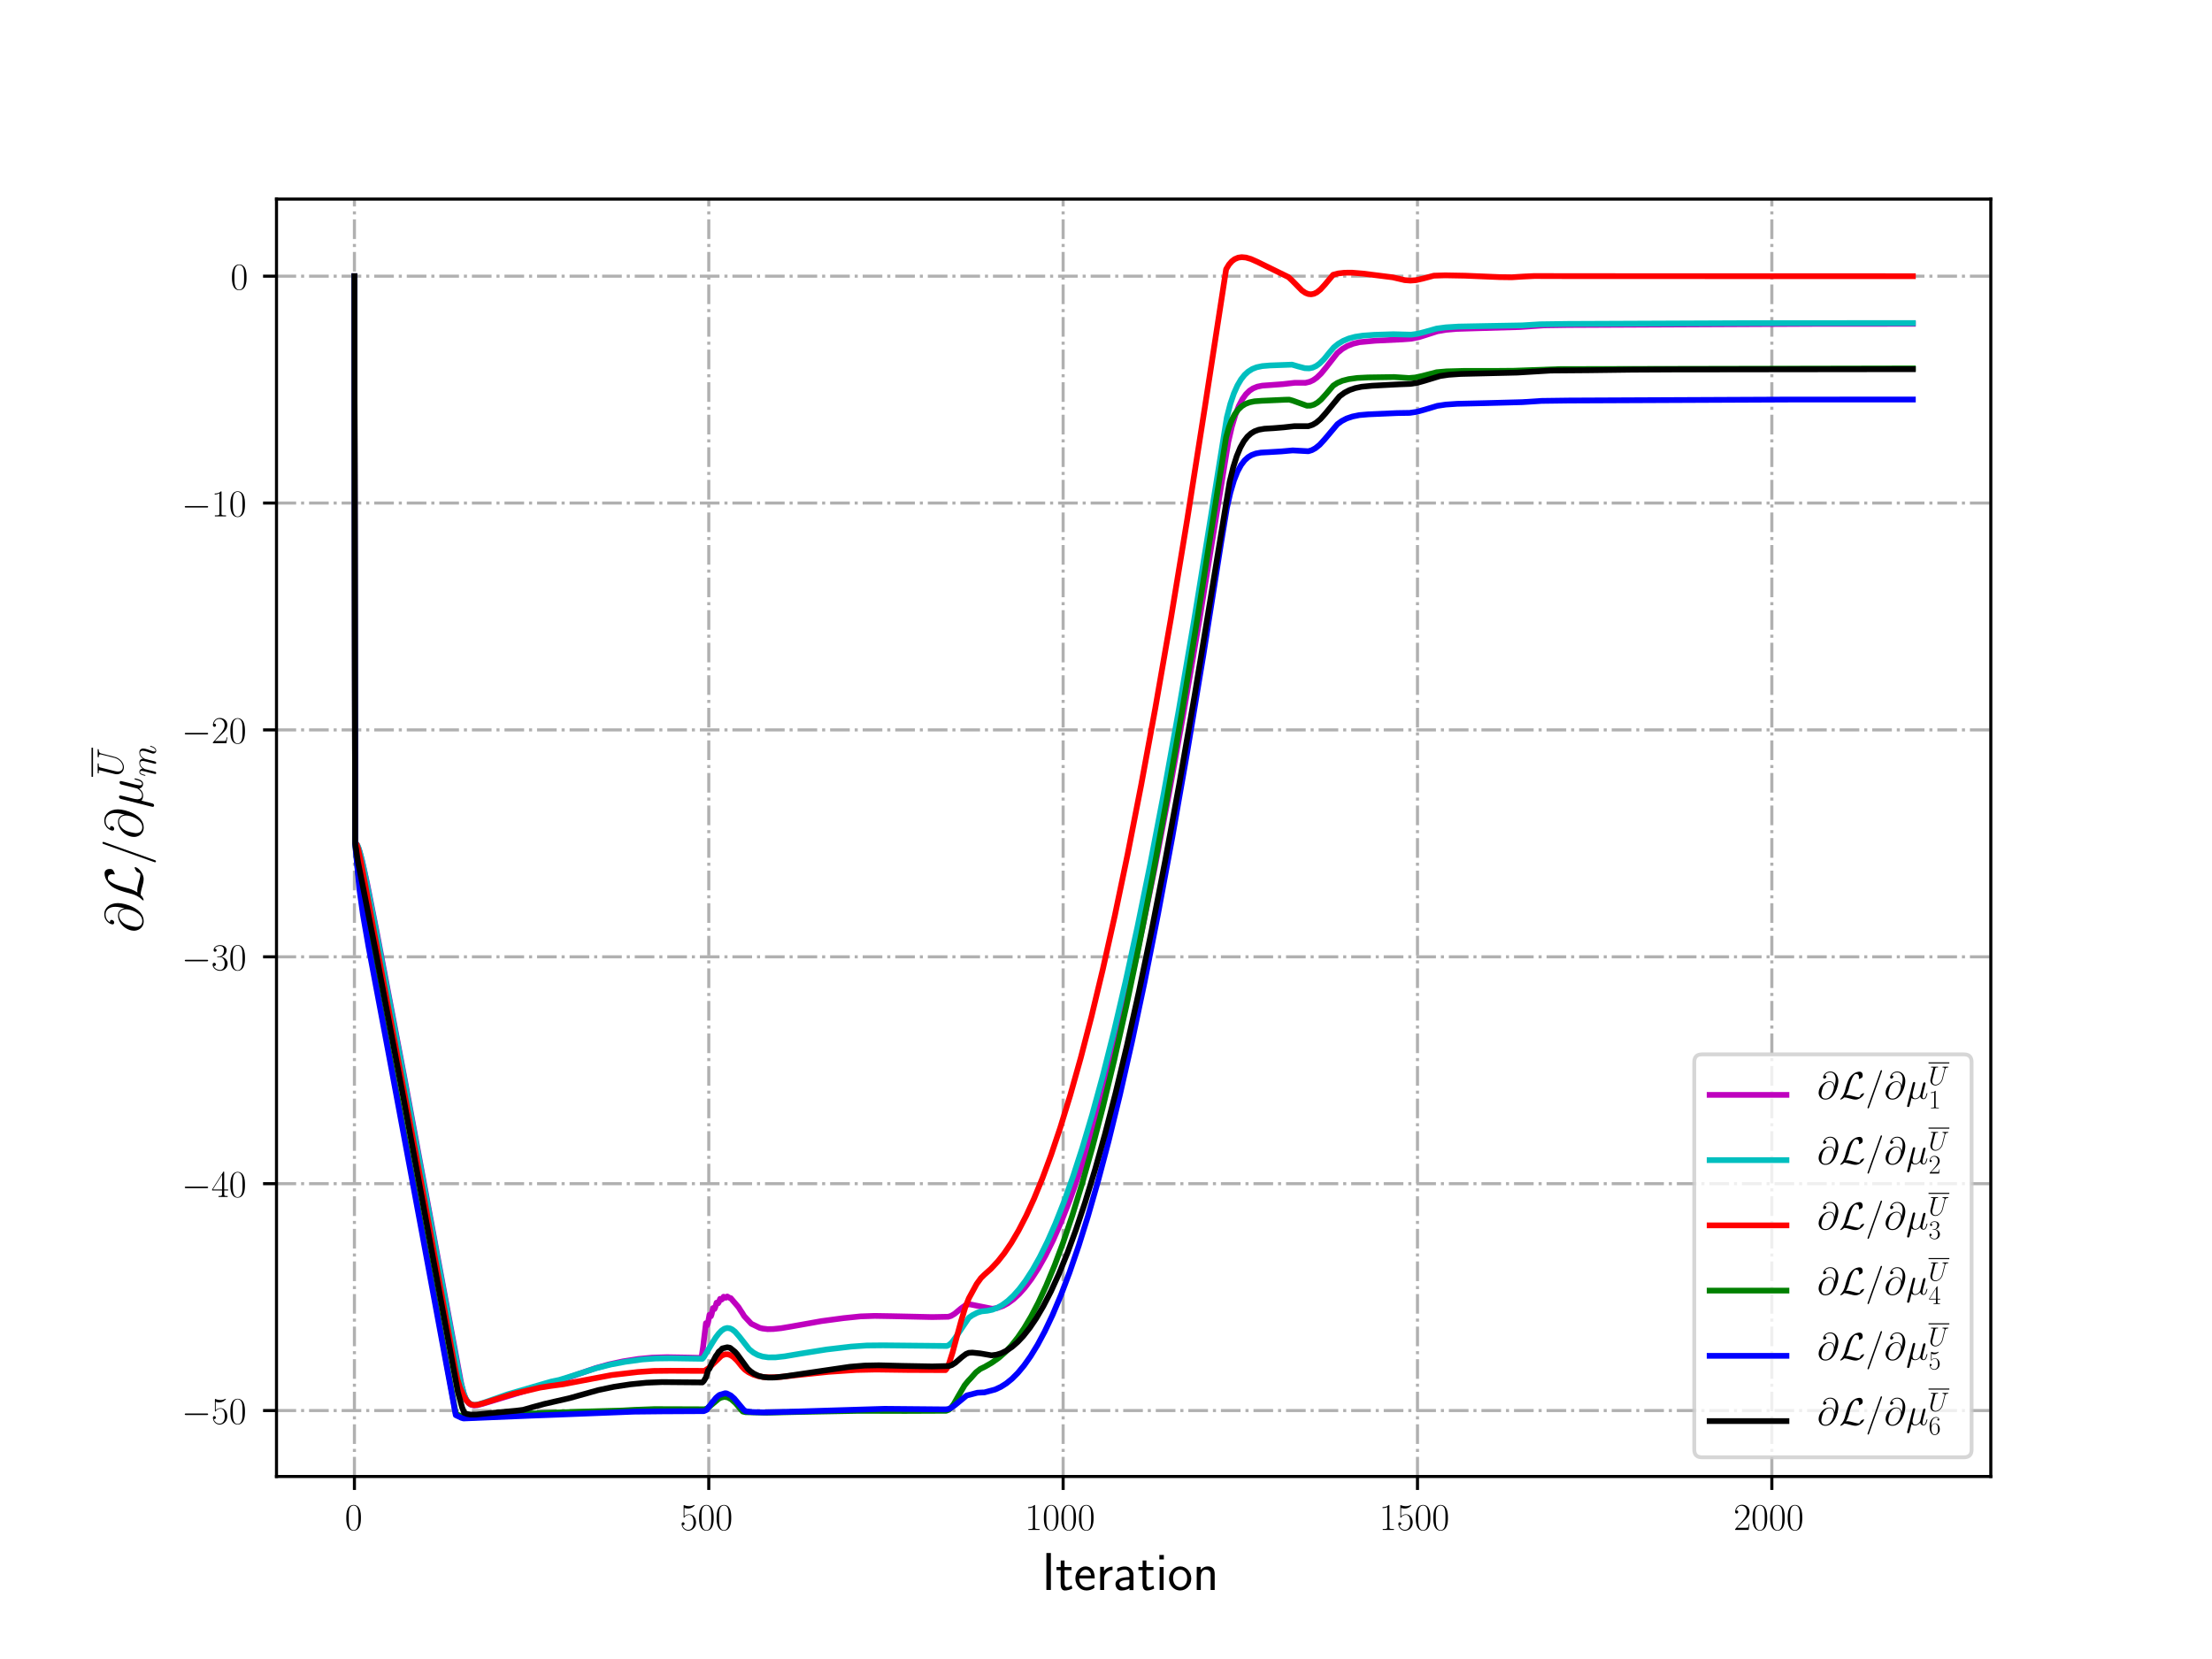 <?xml version="1.0" encoding="utf-8" standalone="no"?>
<!DOCTYPE svg PUBLIC "-//W3C//DTD SVG 1.1//EN"
  "http://www.w3.org/Graphics/SVG/1.1/DTD/svg11.dtd">
<!-- Created with matplotlib (http://matplotlib.org/) -->
<svg height="432pt" version="1.1" viewBox="0 0 576 432" width="576pt" xmlns="http://www.w3.org/2000/svg" xmlns:xlink="http://www.w3.org/1999/xlink">
 <defs>
  <style type="text/css">
*{stroke-linecap:butt;stroke-linejoin:round;}
  </style>
 </defs>
 <g id="figure_1">
  <g id="patch_1">
   <path d="M 0 432 
L 576 432 
L 576 0 
L 0 0 
z
" style="fill:#ffffff;"/>
  </g>
  <g id="axes_1">
   <g id="patch_2">
    <path d="M 72 384.48 
L 518.4 384.48 
L 518.4 51.84 
L 72 51.84 
z
" style="fill:#ffffff;"/>
   </g>
   <g id="matplotlib.axis_1">
    <g id="xtick_1">
     <g id="line2d_1">
      <path clip-path="url(#p9d0123872c)" d="M 92.291 384.48 
L 92.291 51.84 
" style="fill:none;stroke:#b0b0b0;stroke-dasharray:5.12,1.28,0.8,1.28;stroke-dashoffset:0;stroke-width:0.8;"/>
     </g>
     <g id="line2d_2">
      <defs>
       <path d="M 0 0 
L 0 3.5 
" id="m87edd14f18" style="stroke:#000000;stroke-width:0.8;"/>
      </defs>
      <g>
       <use style="stroke:#000000;stroke-width:0.8;" x="92.291" xlink:href="#m87edd14f18" y="384.48"/>
      </g>
     </g>
     <g id="text_1">
      <!-- $0$ -->
      <defs>
       <path d="M 42 31.641 
C 42 37.75 41.906 48.125 37.703 56.109 
C 34 63.109 28.094 65.594 22.906 65.594 
C 18.094 65.594 12 63.406 8.203 56.203 
C 4.203 48.719 3.797 39.438 3.797 31.641 
C 3.797 25.953 3.906 17.281 7 9.672 
C 11.297 -0.609 19 -2 22.906 -2 
C 27.5 -2 34.5 -0.109 38.594 9.375 
C 41.594 16.281 42 24.359 42 31.641 
z
M 22.906 -0.406 
C 16.5 -0.406 12.703 5.078 11.297 12.688 
C 10.203 18.562 10.203 27.156 10.203 32.75 
C 10.203 40.438 10.203 46.828 11.5 52.922 
C 13.406 61.391 19 64 22.906 64 
C 27 64 32.297 61.297 34.203 53.125 
C 35.5 47.438 35.594 40.734 35.594 32.75 
C 35.594 26.25 35.594 18.266 34.406 12.375 
C 32.297 1.484 26.406 -0.406 22.906 -0.406 
z
" id="CMR17-48"/>
      </defs>
      <g transform="translate(89.8 398.398)scale(0.1 -0.1)">
       <use transform="scale(0.996)" xlink:href="#CMR17-48"/>
      </g>
     </g>
    </g>
    <g id="xtick_2">
     <g id="line2d_3">
      <path clip-path="url(#p9d0123872c)" d="M 184.564 384.48 
L 184.564 51.84 
" style="fill:none;stroke:#b0b0b0;stroke-dasharray:5.12,1.28,0.8,1.28;stroke-dashoffset:0;stroke-width:0.8;"/>
     </g>
     <g id="line2d_4">
      <g>
       <use style="stroke:#000000;stroke-width:0.8;" x="184.564" xlink:href="#m87edd14f18" y="384.48"/>
      </g>
     </g>
     <g id="text_2">
      <!-- $500$ -->
      <defs>
       <path d="M 11.406 57.688 
C 12.406 57.281 16.5 56 20.703 56 
C 30 56 35.094 61.109 38 64.062 
C 38 64.953 38 65.5 37.406 65.5 
C 37.297 65.5 37.094 65.5 36.297 65.047 
C 32.797 63.406 28.703 62.078 23.703 62.078 
C 20.703 62.078 16.203 62.484 11.297 64.672 
C 10.203 65.172 10 65.172 9.906 65.172 
C 9.406 65.172 9.297 65.062 9.297 63.078 
L 9.297 34.422 
C 9.297 32.641 9.297 32.141 10.297 32.141 
C 10.797 32.141 11 32.344 11.5 33.031 
C 14.703 37.516 19.094 39.406 24.094 39.406 
C 27.594 39.406 35.094 37.219 35.094 20.141 
C 35.094 16.953 35.094 11.172 32.094 6.578 
C 29.594 2.484 25.703 0.391 21.406 0.391 
C 14.797 0.391 8.094 5 6.297 12.719 
C 6.703 12.609 7.5 12.422 7.906 12.422 
C 9.203 12.422 11.703 13.125 11.703 16.219 
C 11.703 18.906 9.797 20 7.906 20 
C 5.594 20 4.094 18.594 4.094 15.797 
C 4.094 7.094 11 -2 21.594 -2 
C 31.906 -2 41.703 6.875 41.703 19.75 
C 41.703 31.719 33.906 41 24.203 41 
C 19.094 41 14.797 39.109 11.406 35.531 
z
" id="CMR17-53"/>
      </defs>
      <g transform="translate(177.092 398.398)scale(0.1 -0.1)">
       <use transform="scale(0.996)" xlink:href="#CMR17-53"/>
       <use transform="translate(45.69 0)scale(0.996)" xlink:href="#CMR17-48"/>
       <use transform="translate(91.381 0)scale(0.996)" xlink:href="#CMR17-48"/>
      </g>
     </g>
    </g>
    <g id="xtick_3">
     <g id="line2d_5">
      <path clip-path="url(#p9d0123872c)" d="M 276.838 384.48 
L 276.838 51.84 
" style="fill:none;stroke:#b0b0b0;stroke-dasharray:5.12,1.28,0.8,1.28;stroke-dashoffset:0;stroke-width:0.8;"/>
     </g>
     <g id="line2d_6">
      <g>
       <use style="stroke:#000000;stroke-width:0.8;" x="276.838" xlink:href="#m87edd14f18" y="384.48"/>
      </g>
     </g>
     <g id="text_3">
      <!-- $1000$ -->
      <defs>
       <path d="M 26.594 63.406 
C 26.594 65.5 26.5 65.5 25.094 65.5 
C 21.203 61.188 15.297 59.797 9.703 59.797 
C 9.406 59.797 8.906 59.797 8.797 59.5 
C 8.703 59.297 8.703 59.094 8.703 57 
C 11.797 57 17 57.594 21 59.984 
L 21 7.203 
C 21 3.688 20.797 2.5 12.203 2.5 
L 9.203 2.5 
L 9.203 0 
C 14 0 19 0 23.797 0 
C 28.594 0 33.594 0 38.406 0 
L 38.406 2.5 
L 35.406 2.5 
C 26.797 2.5 26.594 3.594 26.594 7.156 
z
" id="CMR17-49"/>
      </defs>
      <g transform="translate(266.875 398.398)scale(0.1 -0.1)">
       <use transform="scale(0.996)" xlink:href="#CMR17-49"/>
       <use transform="translate(45.69 0)scale(0.996)" xlink:href="#CMR17-48"/>
       <use transform="translate(91.381 0)scale(0.996)" xlink:href="#CMR17-48"/>
       <use transform="translate(137.071 0)scale(0.996)" xlink:href="#CMR17-48"/>
      </g>
     </g>
    </g>
    <g id="xtick_4">
     <g id="line2d_7">
      <path clip-path="url(#p9d0123872c)" d="M 369.111 384.48 
L 369.111 51.84 
" style="fill:none;stroke:#b0b0b0;stroke-dasharray:5.12,1.28,0.8,1.28;stroke-dashoffset:0;stroke-width:0.8;"/>
     </g>
     <g id="line2d_8">
      <g>
       <use style="stroke:#000000;stroke-width:0.8;" x="369.111" xlink:href="#m87edd14f18" y="384.48"/>
      </g>
     </g>
     <g id="text_4">
      <!-- $1500$ -->
      <g transform="translate(359.148 398.398)scale(0.1 -0.1)">
       <use transform="scale(0.996)" xlink:href="#CMR17-49"/>
       <use transform="translate(45.69 0)scale(0.996)" xlink:href="#CMR17-53"/>
       <use transform="translate(91.381 0)scale(0.996)" xlink:href="#CMR17-48"/>
       <use transform="translate(137.071 0)scale(0.996)" xlink:href="#CMR17-48"/>
      </g>
     </g>
    </g>
    <g id="xtick_5">
     <g id="line2d_9">
      <path clip-path="url(#p9d0123872c)" d="M 461.384 384.48 
L 461.384 51.84 
" style="fill:none;stroke:#b0b0b0;stroke-dasharray:5.12,1.28,0.8,1.28;stroke-dashoffset:0;stroke-width:0.8;"/>
     </g>
     <g id="line2d_10">
      <g>
       <use style="stroke:#000000;stroke-width:0.8;" x="461.384" xlink:href="#m87edd14f18" y="384.48"/>
      </g>
     </g>
     <g id="text_5">
      <!-- $2000$ -->
      <defs>
       <path d="M 41.703 15.453 
L 39.906 15.453 
C 38.906 8.375 38.094 7.172 37.703 6.562 
C 37.203 5.766 30 5.766 28.594 5.766 
L 9.406 5.766 
C 13 9.672 20 16.75 28.5 24.953 
C 34.594 30.734 41.703 37.531 41.703 47.422 
C 41.703 59.219 32.297 66 21.797 66 
C 10.797 66 4.094 56.312 4.094 47.344 
C 4.094 43.438 7 42.938 8.203 42.938 
C 9.203 42.938 12.203 43.547 12.203 47.031 
C 12.203 50.109 9.594 51 8.203 51 
C 7.594 51 7 50.906 6.594 50.703 
C 8.5 59.219 14.297 63.406 20.406 63.406 
C 29.094 63.406 34.797 56.516 34.797 47.422 
C 34.797 38.734 29.703 31.25 24 24.75 
L 4.094 2.281 
L 4.094 0 
L 39.297 0 
z
" id="CMR17-50"/>
      </defs>
      <g transform="translate(451.422 398.398)scale(0.1 -0.1)">
       <use transform="scale(0.996)" xlink:href="#CMR17-50"/>
       <use transform="translate(45.69 0)scale(0.996)" xlink:href="#CMR17-48"/>
       <use transform="translate(91.381 0)scale(0.996)" xlink:href="#CMR17-48"/>
       <use transform="translate(137.071 0)scale(0.996)" xlink:href="#CMR17-48"/>
      </g>
     </g>
    </g>
    <g id="text_6">
     <!-- Iteration -->
     <defs>
      <path d="M 17.094 69 
L 8.703 69 
L 8.703 0 
L 17.094 0 
z
" id="CMSS17-73"/>
      <path d="M 16.703 37 
L 29.703 37 
L 29.703 42.766 
L 16.703 42.766 
L 16.703 55 
L 9.594 55 
L 9.594 42.766 
L 1.703 42.766 
L 1.703 37 
L 9.406 37 
L 9.406 11.703 
C 9.406 6 10.703 -1 17.297 -1 
C 22.297 -1 26.906 0.391 31.297 2.688 
L 29.703 8.562 
C 27.297 6.469 24.406 5.266 21.297 5.266 
C 16.906 5.266 16.703 10.875 16.703 13.375 
z
" id="CMSS17-116"/>
      <path d="M 39.094 21.516 
C 39.094 24.844 38.906 31.297 35.703 36.641 
C 32.203 42.391 26.5 44 22.203 44 
C 11.797 44 3 34.188 3 21.484 
C 3 9.094 12.094 -1 23.594 -1 
C 28.094 -1 33.594 0.297 38.594 3.875 
C 38.594 4.281 38.406 6.469 38.297 6.562 
C 38.297 6.766 38 9.844 38 10.25 
C 33.203 6.359 27.703 5.078 23.703 5.078 
C 17.297 5.078 10.406 10.422 10.094 21.516 
z
M 10.906 27 
C 12.203 32.562 16.594 37.828 22.203 37.828 
C 23.703 37.828 30.703 37.828 32.5 27 
z
" id="CMSS17-101"/>
      <path d="M 14.906 21.297 
C 14.906 30.703 21.797 37 30.594 37 
L 30.594 43.578 
C 24.203 43.578 18.203 40.391 14.594 35.203 
L 14.594 43.094 
L 7.5 43.094 
L 7.5 0 
L 14.906 0 
z
" id="CMSS17-114"/>
      <path d="M 37.594 27.984 
C 37.594 37.375 30.906 43.875 21.906 43.875 
C 17.5 43.875 12.703 43.078 7.203 39.891 
L 7.797 33.359 
C 10.297 35.125 14.594 38 21.797 38 
C 26.906 38 30 34.062 30 27.844 
L 30 24 
C 14 24 4 19.344 4 11.344 
C 4 7.203 6.5 -1 14.797 -1 
C 16.297 -1 24.406 -1 30.203 3.391 
L 30.203 -0.297 
L 37.594 -0.297 
z
M 30 12.75 
C 30 10.953 30 8.562 27 6.781 
C 24.406 5.078 21.094 5.078 19.703 5.078 
C 14.703 5.078 11.297 7.984 11.297 11.625 
C 11.297 18.922 26.906 18.922 30 18.922 
z
" id="CMSS17-97"/>
      <path d="M 15.297 65.359 
L 6.906 65.359 
L 6.906 57 
L 15.297 57 
z
M 14.797 42.797 
L 7.406 42.797 
L 7.406 0 
L 14.797 0 
z
" id="CMSS17-105"/>
      <path d="M 44.203 21.188 
C 44.203 34 34.703 44 23.5 44 
C 12 44 2.703 33.703 2.703 21.188 
C 2.703 8.5 12.297 -1 23.406 -1 
C 34.797 -1 44.203 8.797 44.203 21.188 
z
M 23.5 5.266 
C 16.406 5.266 10.297 11.078 10.297 22 
C 10.297 33.609 17.406 37.922 23.406 37.922 
C 29.906 37.922 36.594 33.219 36.594 22 
C 36.594 10.672 30.094 5.266 23.5 5.266 
z
" id="CMSS17-111"/>
      <path d="M 40.906 29.328 
C 40.906 35.672 39.406 44 28.094 44 
C 21.703 44 17.5 40.719 14.703 37.328 
L 14.703 43.094 
L 7.406 43.094 
L 7.406 0 
L 15 0 
L 15 24.359 
C 15 30.688 17.406 37.938 24.203 37.938 
C 33 37.938 33.297 32 33.297 28.578 
L 33.297 0 
L 40.906 0 
z
" id="CMSS17-110"/>
     </defs>
     <g transform="translate(271.264 414.022)scale(0.14 -0.14)">
      <use transform="scale(0.996)" xlink:href="#CMSS17-73"/>
      <use transform="translate(25.784 0)scale(0.996)" xlink:href="#CMSS17-116"/>
      <use transform="translate(59.615 0)scale(0.996)" xlink:href="#CMSS17-101"/>
      <use transform="translate(101.254 0)scale(0.996)" xlink:href="#CMSS17-114"/>
      <use transform="translate(133.164 0)scale(0.996)" xlink:href="#CMSS17-97"/>
      <use transform="translate(178.086 0)scale(0.996)" xlink:href="#CMSS17-116"/>
      <use transform="translate(211.918 0)scale(0.996)" xlink:href="#CMSS17-105"/>
      <use transform="translate(234.098 0)scale(0.996)" xlink:href="#CMSS17-111"/>
      <use transform="translate(280.942 0)scale(0.996)" xlink:href="#CMSS17-110"/>
     </g>
    </g>
   </g>
   <g id="matplotlib.axis_2">
    <g id="ytick_1">
     <g id="line2d_11">
      <path clip-path="url(#p9d0123872c)" d="M 72 367.298 
L 518.4 367.298 
" style="fill:none;stroke:#b0b0b0;stroke-dasharray:5.12,1.28,0.8,1.28;stroke-dashoffset:0;stroke-width:0.8;"/>
     </g>
     <g id="line2d_12">
      <defs>
       <path d="M 0 0 
L -3.5 0 
" id="m245736721d" style="stroke:#000000;stroke-width:0.8;"/>
      </defs>
      <g>
       <use style="stroke:#000000;stroke-width:0.8;" x="72" xlink:href="#m245736721d" y="367.298"/>
      </g>
     </g>
     <g id="text_7">
      <!-- $-50$ -->
      <defs>
       <path d="M 65.906 23 
C 67.594 23 69.406 23 69.406 25 
C 69.406 27 67.594 27 65.906 27 
L 11.797 27 
C 10.094 27 8.297 27 8.297 25 
C 8.297 23 10.094 23 11.797 23 
z
" id="CMSY10-0"/>
      </defs>
      <g transform="translate(47.289 370.758)scale(0.1 -0.1)">
       <use transform="scale(0.996)" xlink:href="#CMSY10-0"/>
       <use transform="translate(77.487 0)scale(0.996)" xlink:href="#CMR17-53"/>
       <use transform="translate(123.178 0)scale(0.996)" xlink:href="#CMR17-48"/>
      </g>
     </g>
    </g>
    <g id="ytick_2">
     <g id="line2d_13">
      <path clip-path="url(#p9d0123872c)" d="M 72 308.223 
L 518.4 308.223 
" style="fill:none;stroke:#b0b0b0;stroke-dasharray:5.12,1.28,0.8,1.28;stroke-dashoffset:0;stroke-width:0.8;"/>
     </g>
     <g id="line2d_14">
      <g>
       <use style="stroke:#000000;stroke-width:0.8;" x="72" xlink:href="#m245736721d" y="308.223"/>
      </g>
     </g>
     <g id="text_8">
      <!-- $-40$ -->
      <defs>
       <path d="M 33.594 64.406 
C 33.594 66.5 33.5 66.5 31.703 66.5 
L 2 19.594 
L 2 17 
L 27.797 17 
L 27.797 7.141 
C 27.797 3.5 27.594 2.5 20.594 2.5 
L 18.703 2.5 
L 18.703 0 
C 21.906 0 27.297 0 30.703 0 
C 34.094 0 39.5 0 42.703 0 
L 42.703 2.5 
L 40.797 2.5 
C 33.797 2.5 33.594 3.5 33.594 7.141 
L 33.594 17 
L 43.797 17 
L 43.797 19.594 
L 33.594 19.594 
z
M 28.094 57.859 
L 28.094 19.594 
L 4 19.594 
z
" id="CMR17-52"/>
      </defs>
      <g transform="translate(47.289 311.682)scale(0.1 -0.1)">
       <use transform="scale(0.996)" xlink:href="#CMSY10-0"/>
       <use transform="translate(77.487 0)scale(0.996)" xlink:href="#CMR17-52"/>
       <use transform="translate(123.178 0)scale(0.996)" xlink:href="#CMR17-48"/>
      </g>
     </g>
    </g>
    <g id="ytick_3">
     <g id="line2d_15">
      <path clip-path="url(#p9d0123872c)" d="M 72 249.148 
L 518.4 249.148 
" style="fill:none;stroke:#b0b0b0;stroke-dasharray:5.12,1.28,0.8,1.28;stroke-dashoffset:0;stroke-width:0.8;"/>
     </g>
     <g id="line2d_16">
      <g>
       <use style="stroke:#000000;stroke-width:0.8;" x="72" xlink:href="#m245736721d" y="249.148"/>
      </g>
     </g>
     <g id="text_9">
      <!-- $-30$ -->
      <defs>
       <path d="M 22.094 33.703 
C 31 33.703 34.906 25.969 34.906 17.031 
C 34.906 5 28.5 0.391 22.703 0.391 
C 17.406 0.391 8.797 3.031 6.094 10.828 
C 6.594 10.625 7.094 10.625 7.594 10.625 
C 10 10.625 11.797 12.219 11.797 14.812 
C 11.797 17.703 9.594 19 7.594 19 
C 5.906 19 3.297 18.203 3.297 14.469 
C 3.297 5.234 12.297 -2 22.906 -2 
C 34 -2 42.5 6.719 42.5 16.953 
C 42.5 26.672 34.5 33.703 25 34.797 
C 32.594 36.375 39.906 43.062 39.906 52.016 
C 39.906 59.688 32 65.297 23 65.297 
C 13.906 65.297 5.906 59.828 5.906 52.016 
C 5.906 48.594 8.5 48 9.797 48 
C 11.906 48 13.703 49.297 13.703 51.891 
C 13.703 54.469 11.906 55.766 9.797 55.766 
C 9.406 55.766 8.906 55.766 8.5 55.578 
C 11.406 61.859 19.297 63 22.797 63 
C 26.297 63 32.906 61.328 32.906 51.875 
C 32.906 49.109 32.5 44.188 29.094 39.844 
C 26.094 36 22.703 36 19.406 35.688 
C 18.906 35.688 16.594 35.453 16.203 35.453 
C 15.5 35.359 15.094 35.266 15.094 34.5 
C 15.094 33.797 15.203 33.703 17.203 33.703 
z
" id="CMR17-51"/>
      </defs>
      <g transform="translate(47.289 252.607)scale(0.1 -0.1)">
       <use transform="scale(0.996)" xlink:href="#CMSY10-0"/>
       <use transform="translate(77.487 0)scale(0.996)" xlink:href="#CMR17-51"/>
       <use transform="translate(123.178 0)scale(0.996)" xlink:href="#CMR17-48"/>
      </g>
     </g>
    </g>
    <g id="ytick_4">
     <g id="line2d_17">
      <path clip-path="url(#p9d0123872c)" d="M 72 190.072 
L 518.4 190.072 
" style="fill:none;stroke:#b0b0b0;stroke-dasharray:5.12,1.28,0.8,1.28;stroke-dashoffset:0;stroke-width:0.8;"/>
     </g>
     <g id="line2d_18">
      <g>
       <use style="stroke:#000000;stroke-width:0.8;" x="72" xlink:href="#m245736721d" y="190.072"/>
      </g>
     </g>
     <g id="text_10">
      <!-- $-20$ -->
      <g transform="translate(47.289 193.532)scale(0.1 -0.1)">
       <use transform="scale(0.996)" xlink:href="#CMSY10-0"/>
       <use transform="translate(77.487 0)scale(0.996)" xlink:href="#CMR17-50"/>
       <use transform="translate(123.178 0)scale(0.996)" xlink:href="#CMR17-48"/>
      </g>
     </g>
    </g>
    <g id="ytick_5">
     <g id="line2d_19">
      <path clip-path="url(#p9d0123872c)" d="M 72 130.997 
L 518.4 130.997 
" style="fill:none;stroke:#b0b0b0;stroke-dasharray:5.12,1.28,0.8,1.28;stroke-dashoffset:0;stroke-width:0.8;"/>
     </g>
     <g id="line2d_20">
      <g>
       <use style="stroke:#000000;stroke-width:0.8;" x="72" xlink:href="#m245736721d" y="130.997"/>
      </g>
     </g>
     <g id="text_11">
      <!-- $-10$ -->
      <g transform="translate(47.289 134.456)scale(0.1 -0.1)">
       <use transform="scale(0.996)" xlink:href="#CMSY10-0"/>
       <use transform="translate(77.487 0)scale(0.996)" xlink:href="#CMR17-49"/>
       <use transform="translate(123.178 0)scale(0.996)" xlink:href="#CMR17-48"/>
      </g>
     </g>
    </g>
    <g id="ytick_6">
     <g id="line2d_21">
      <path clip-path="url(#p9d0123872c)" d="M 72 71.922 
L 518.4 71.922 
" style="fill:none;stroke:#b0b0b0;stroke-dasharray:5.12,1.28,0.8,1.28;stroke-dashoffset:0;stroke-width:0.8;"/>
     </g>
     <g id="line2d_22">
      <g>
       <use style="stroke:#000000;stroke-width:0.8;" x="72" xlink:href="#m245736721d" y="71.922"/>
      </g>
     </g>
     <g id="text_12">
      <!-- $0$ -->
      <g transform="translate(60.019 75.381)scale(0.1 -0.1)">
       <use transform="scale(0.996)" xlink:href="#CMR17-48"/>
      </g>
     </g>
    </g>
    <g id="text_13">
     <!-- $\partial \mathcal{L}/ \partial \mu^{\overline{U}}_{m}$ -->
     <defs>
      <path d="M 45.406 33.516 
C 44.797 39.125 41.297 45.859 32.297 45.859 
C 18.203 45.859 3.797 31.516 3.797 15.562 
C 3.797 9.438 8 -2.094 21.594 -2.094 
C 45.203 -2.094 55.297 32.297 55.297 46 
C 55.297 60.406 47.203 71.5 34.406 71.5 
C 19.906 71.5 15.594 58.797 15.594 56.094 
C 15.594 55.203 16.203 53 19 53 
C 22.5 53 24 56.203 24 57.906 
C 24 61 20.906 61 19.594 61 
C 23.703 68.406 31.297 69.094 34 69.094 
C 42.797 69.094 48.406 62.109 48.406 50.969 
C 48.406 44.578 46.5 37.188 45.5 33.516 
z
M 21.906 0.594 
C 12.5 0.594 10.906 8.031 10.906 12.25 
C 10.906 16.656 13.703 27 15.203 30.703 
C 16.5 33.719 22.203 43.859 32.594 43.859 
C 41.703 43.859 43.797 35.922 43.797 30.516 
C 43.797 23.078 37.297 0.594 21.906 0.594 
z
" id="CMMI12-64"/>
      <path d="M 18 9.531 
C 23.406 17.984 25.094 24.406 26.406 29.734 
C 29.906 43.594 33.703 55.656 39.906 62.578 
C 41.094 63.906 41.906 64.797 45.094 64.797 
C 52 64.797 52.203 57.875 52.203 56.453 
C 52.203 54.656 51.703 53.234 51.703 52.734 
C 51.703 52.031 52.297 52.031 52.406 52.031 
C 54 52.031 56.703 53.141 59.203 54.953 
C 61 56.359 61.906 57.359 61.906 61.469 
C 61.906 66.891 59.094 71 53.5 71 
C 50.297 71 41.5 70.203 31.703 60.25 
C 23.703 52.016 19 33.938 17.094 26.406 
C 15.297 19.5 14.5 16.375 11.5 10.344 
C 10.797 9.156 8.203 4.734 6.797 3.422 
C 4.094 0.922 3.094 -0.891 3.094 -1.391 
C 3.094 -1.594 3.297 -2 4 -2 
C 4.406 -2 6.5 -1.594 9.094 0.078 
C 10.797 1.062 11 1.25 13.297 3.609 
C 18.297 3.609 21.797 2.703 28.094 0.906 
C 33.203 -0.5 38.297 -2 43.406 -2 
C 51.5 -2 59.703 4.125 62.906 8.531 
C 64.906 11.234 65.5 13.75 65.5 14.047 
C 65.5 14.75 64.906 14.75 64.797 14.75 
C 63.203 14.75 60.797 13.656 59.094 12.438 
C 56.406 10.734 56.203 10.141 55.594 8.422 
C 55.094 6.812 54.5 6.016 54.094 5.406 
C 53.297 4.203 53.203 4.203 51.703 4.203 
C 46.906 4.203 41.906 5.719 35.297 7.516 
C 32.5 8.312 27 9.938 22 9.938 
C 20.703 9.938 19.297 9.828 18 9.531 
z
" id="CMSY10-76"/>
      <path d="M 42.906 71.281 
C 42.906 71.391 43.5 72.906 43.5 73.094 
C 43.5 74.297 42.5 75 41.703 75 
C 41.203 75 40.297 75 39.5 72.797 
L 6 -21.297 
C 6 -21.406 5.406 -22.891 5.406 -23.094 
C 5.406 -24.297 6.406 -25 7.203 -25 
C 7.797 -25 8.703 -24.891 9.406 -22.797 
z
" id="CMMI12-61"/>
      <path d="M 14.406 2.188 
C 16.906 -0.094 20.594 -1 24 -1 
C 30.406 -1 34.797 3.25 37.094 6.328 
C 38.094 1.078 42.297 -1 45.797 -1 
C 48.797 -1 51.203 0.781 53 4.328 
C 54.594 7.703 56 13.734 56 14.109 
C 56 14.609 55.594 15 55 15 
C 54.094 15 54 14.5 53.594 13.031 
C 52.094 7.203 50.203 1 46.094 1 
C 43.203 1 43 3.578 43 5.594 
C 43 7.875 43.906 11.484 44.594 14.469 
L 47.406 25.234 
C 47.797 27.141 48.906 31.609 49.406 33.422 
C 50 35.812 51.094 40.109 51.094 40.5 
C 51.094 42 49.906 43 48.406 43 
C 47.5 43 45.406 42.594 44.594 39.609 
L 37.594 11.875 
C 37.094 9.875 37.094 9.672 35.797 8.078 
C 34.594 6.391 30.703 1 24.406 1 
C 18.797 1 17 5.094 17 9.766 
C 17 12.672 17.906 16.156 18.297 17.859 
L 22.797 35.828 
C 23.297 37.719 24.094 40.906 24.094 41.516 
C 24.094 43.109 22.797 44 21.5 44 
C 20.594 44 18.406 43.703 17.594 40.5 
L 3.094 -17.297 
C 3 -17.797 2.797 -18.391 2.797 -19 
C 2.797 -20.5 4 -21.5 5.5 -21.5 
C 8.406 -21.5 9 -19.188 9.703 -16.406 
z
" id="CMMI12-22"/>
      <path d="M 50.594 23.031 
C 47.094 9.078 35.5 0.891 26.094 0.891 
C 18.906 0.891 14 5.672 14 13.922 
C 14 14.312 14 17.297 15.094 21.672 
L 24.906 60.734 
C 25.797 64.109 26 65.109 33.094 65.109 
C 34.906 65.109 35.906 65.109 35.906 66.906 
C 35.906 68 35 68 34.406 68 
C 32.594 68 30.5 68 28.594 68 
L 16.797 68 
C 14.906 68 12.797 68 10.906 68 
C 10.203 68 9 68 9 66.109 
C 9 65.109 9.703 65.109 11.594 65.109 
C 17.594 65.109 17.594 64.312 17.594 63.219 
C 17.594 62.625 16.906 59.75 16.406 58.047 
L 7.703 23.25 
C 7.406 22.156 6.797 19.469 6.797 16.797 
C 6.797 5.844 14.703 -2 25.594 -2 
C 35.703 -2 46.906 6 52 18.703 
C 52.703 20.391 53.594 23.906 54.203 26.594 
C 55.203 30.203 57.297 39 58 41.594 
L 61.797 56.609 
C 63.094 61.812 63.906 65.109 72.703 65.109 
C 73.5 65.203 73.906 66 73.906 66.906 
C 73.906 68 73 68 72.594 68 
C 71.203 68 69.406 68 68 68 
L 63.297 68 
C 57.094 68 53.906 68 53.797 68 
C 53.203 68 52 68 52 66.109 
C 52 65.109 52.797 65.109 53.5 65.109 
C 59.5 65.109 59.906 62.812 59.906 61.016 
C 59.906 60.125 59.906 59.812 59.5 58.422 
z
" id="CMMI12-85"/>
      <path d="M 20.594 29.234 
C 20.797 29.844 23.297 34.828 27 38.016 
C 29.594 40.406 33 42.016 36.906 42.016 
C 40.906 42.016 42.297 39.016 42.297 35.031 
C 42.297 34.422 42.297 32.438 41.094 27.734 
L 38.594 17.469 
C 37.797 14.469 35.906 7.078 35.703 5.984 
C 35.297 4.484 34.703 1.891 34.703 1.5 
C 34.703 0.094 35.797 -1 37.297 -1 
C 40.297 -1 40.797 1.297 41.703 4.891 
L 47.703 28.734 
C 47.906 29.531 53.094 42.016 64.094 42.016 
C 68.094 42.016 69.5 39.016 69.5 35.031 
C 69.5 29.438 65.594 18.562 63.406 12.578 
C 62.5 10.172 62 8.875 62 7.078 
C 62 2.594 65.094 -1 69.906 -1 
C 79.203 -1 82.703 13.672 82.703 14.266 
C 82.703 14.766 82.297 15.172 81.703 15.172 
C 80.797 15.172 80.703 14.875 80.203 13.172 
C 77.906 5.188 74.203 1 70.203 1 
C 69.203 1 67.594 1 67.594 4.203 
C 67.594 6.812 68.797 10 69.203 11.094 
C 71 15.906 75.5 27.703 75.5 33.516 
C 75.5 39.5 72 44 64.406 44 
C 57.703 44 52.297 40.219 48.297 34.328 
C 48 39.719 44.703 44 37.203 44 
C 28.297 44 23.594 37.734 21.797 35.234 
C 21.5 40.906 17.406 44 13 44 
C 10.094 44 7.797 42.609 5.906 38.812 
C 4.094 35.219 2.703 29.141 2.703 28.734 
C 2.703 28.344 3.094 27.844 3.797 27.844 
C 4.594 27.844 4.703 27.938 5.297 30.234 
C 6.797 36.125 8.703 42.016 12.703 42.016 
C 15 42.016 15.797 40.406 15.797 37.422 
C 15.797 35.219 14.797 31.328 14.094 28.234 
L 11.297 17.469 
C 10.906 15.562 9.797 11.078 9.297 9.281 
C 8.594 6.688 7.5 2 7.5 1.5 
C 7.5 0.094 8.594 -1 10.094 -1 
C 11.297 -1 12.703 -0.406 13.5 1.094 
C 13.703 1.594 14.594 5.094 15.094 7.078 
L 17.297 16.062 
z
" id="CMMI12-109"/>
     </defs>
     <g transform="translate(40.577 242.881)rotate(-90)scale(0.14 -0.14)">
      <use transform="translate(0 24.629)scale(0.996)" xlink:href="#CMMI12-64"/>
      <use transform="translate(56.916 24.629)scale(0.996)" xlink:href="#CMSY10-76"/>
      <use transform="translate(125.63 24.629)scale(0.996)" xlink:href="#CMMI12-61"/>
      <use transform="translate(174.405 24.629)scale(0.996)" xlink:href="#CMMI12-64"/>
      <use transform="translate(231.321 24.629)scale(0.996)" xlink:href="#CMMI12-22"/>
      <use transform="translate(290.012 60.783)scale(0.697)" xlink:href="#CMMI12-85"/>
      <use transform="translate(290.012 0)scale(0.697)" xlink:href="#CMMI12-109"/>
      <path d="M 290.012 116.806 
L 344.171 116.806 
L 344.171 119.595 
L 290.012 119.595 
L 290.012 116.806 
z
"/>
     </g>
    </g>
   </g>
   <g id="line2d_23">
    <path clip-path="url(#p9d0123872c)" d="M 92.291 71.922 
L 92.475 219.61 
L 92.66 219.61 
L 93.029 220.094 
L 93.583 221.546 
L 94.321 224.26 
L 95.613 230.113 
L 98.196 243.188 
L 105.394 281.074 
L 114.252 328.851 
L 120.157 360.539 
L 120.896 363.323 
L 121.449 364.622 
L 122.003 365.367 
L 122.557 365.765 
L 123.295 365.968 
L 124.217 365.925 
L 125.509 365.603 
L 135.29 362.641 
L 136.951 362.157 
L 142.857 360.154 
L 146.363 359.307 
L 150.239 357.928 
L 155.037 356.272 
L 158.543 355.291 
L 162.234 354.495 
L 166.294 353.857 
L 169.801 353.527 
L 173.676 353.414 
L 179.212 353.507 
L 182.534 353.589 
L 182.719 353.215 
L 183.088 350.739 
L 183.826 344.55 
L 184.195 345.062 
L 184.38 344.359 
L 184.749 342.357 
L 185.118 342.747 
L 185.302 342.234 
L 185.672 340.613 
L 186.041 340.869 
L 186.225 340.496 
L 186.594 339.214 
L 186.963 339.408 
L 187.148 339.161 
L 187.517 338.21 
L 187.702 338.254 
L 187.886 338.416 
L 188.071 338.291 
L 188.44 337.661 
L 188.993 337.93 
L 189.362 337.605 
L 190.101 338.029 
L 190.285 338.034 
L 192.315 340.395 
L 192.869 341.279 
L 193.238 341.827 
L 193.792 342.726 
L 195.637 344.703 
L 197.852 345.778 
L 198.59 345.946 
L 199.882 346.106 
L 201.358 346.076 
L 203.388 345.863 
L 205.787 345.462 
L 213.907 344.013 
L 219.628 343.243 
L 224.057 342.784 
L 227.748 342.656 
L 232.177 342.732 
L 242.696 342.963 
L 246.941 342.882 
L 247.679 342.646 
L 248.602 342.09 
L 250.263 340.702 
L 251.37 339.92 
L 252.108 339.66 
L 252.662 339.665 
L 258.383 340.805 
L 259.675 340.6 
L 261.151 340.082 
L 262.443 339.375 
L 263.919 338.298 
L 265.396 336.931 
L 266.872 335.282 
L 268.533 333.091 
L 270.378 330.245 
L 272.224 326.968 
L 274.254 322.873 
L 276.284 318.269 
L 278.499 312.674 
L 280.898 305.949 
L 283.297 298.546 
L 285.88 289.831 
L 288.649 279.659 
L 291.417 268.648 
L 294.37 256.008 
L 297.507 241.603 
L 300.829 225.305 
L 304.335 206.995 
L 308.211 185.518 
L 312.271 161.727 
L 316.7 134.405 
L 319.837 115.104 
L 320.76 111.131 
L 321.682 108.043 
L 322.605 105.684 
L 323.528 103.923 
L 324.451 102.643 
L 325.373 101.742 
L 326.296 101.133 
L 327.403 100.686 
L 328.695 100.421 
L 330.725 100.276 
L 334.047 100.027 
L 337.184 99.676 
L 339.953 99.682 
L 341.06 99.415 
L 341.983 98.98 
L 342.905 98.328 
L 344.013 97.261 
L 345.304 95.685 
L 348.257 91.909 
L 349.549 90.856 
L 350.841 90.103 
L 352.317 89.518 
L 353.978 89.106 
L 358.038 88.724 
L 365.235 88.374 
L 367.45 88.211 
L 369.295 87.853 
L 371.326 87.221 
L 374.278 86.267 
L 376.493 85.884 
L 379.261 85.647 
L 384.244 85.487 
L 395.87 85.155 
L 401.96 84.731 
L 408.419 84.635 
L 473.749 84.328 
L 498.109 84.319 
L 498.109 84.319 
" style="fill:none;stroke:#bf00bf;stroke-linecap:square;stroke-width:1.5;"/>
   </g>
   <g id="line2d_24">
    <path clip-path="url(#p9d0123872c)" d="M 92.291 71.922 
L 92.475 219.61 
L 92.66 219.61 
L 93.029 219.996 
L 93.398 220.871 
L 93.952 222.815 
L 95.059 227.786 
L 97.643 240.863 
L 104.84 278.702 
L 113.698 326.412 
L 119.788 359.269 
L 120.711 362.698 
L 121.265 364.128 
L 121.818 365.009 
L 122.372 365.512 
L 122.926 365.761 
L 123.664 365.838 
L 124.587 365.698 
L 126.248 365.165 
L 132.153 363.086 
L 143.595 359.75 
L 145.625 359.332 
L 148.393 358.472 
L 155.406 356.223 
L 159.097 355.307 
L 162.788 354.612 
L 167.217 354 
L 170.723 353.747 
L 174.783 353.695 
L 182.903 353.821 
L 183.272 353.404 
L 184.195 351.845 
L 185.487 349.685 
L 186.41 348.226 
L 187.148 347.262 
L 187.886 346.497 
L 188.624 345.994 
L 189.362 345.798 
L 190.101 345.911 
L 190.654 346.177 
L 191.392 346.751 
L 192.5 348.023 
L 195.083 351.32 
L 196.191 352.219 
L 197.298 352.825 
L 198.59 353.244 
L 200.066 353.456 
L 201.912 353.45 
L 204.311 353.189 
L 208.555 352.47 
L 215.199 351.408 
L 221.658 350.646 
L 225.718 350.364 
L 229.963 350.323 
L 246.572 350.489 
L 247.126 350.226 
L 247.864 349.558 
L 248.787 348.327 
L 252.293 343.121 
L 253.216 342.475 
L 254.507 341.807 
L 255.615 341.469 
L 257.091 341.321 
L 258.383 341.052 
L 259.675 340.558 
L 260.967 339.838 
L 262.443 338.743 
L 263.919 337.362 
L 265.396 335.701 
L 267.057 333.498 
L 268.902 330.642 
L 270.748 327.359 
L 272.778 323.261 
L 274.808 318.657 
L 277.022 313.065 
L 279.421 306.348 
L 281.82 298.956 
L 284.404 290.257 
L 287.172 280.105 
L 290.125 268.355 
L 293.078 255.686 
L 296.215 241.253 
L 299.537 224.932 
L 303.043 206.6 
L 306.919 185.105 
L 310.979 161.3 
L 315.408 133.967 
L 319.468 108.691 
L 320.391 105.119 
L 321.313 102.422 
L 322.236 100.36 
L 323.159 98.794 
L 324.082 97.625 
L 325.004 96.774 
L 326.112 96.076 
L 327.219 95.64 
L 328.695 95.329 
L 330.725 95.161 
L 336.446 94.952 
L 338.107 95.438 
L 339.768 95.872 
L 340.875 95.922 
L 341.798 95.737 
L 342.721 95.315 
L 343.644 94.65 
L 344.751 93.559 
L 346.227 91.739 
L 347.334 90.446 
L 348.442 89.544 
L 349.734 88.771 
L 351.21 88.152 
L 352.871 87.7 
L 354.901 87.392 
L 357.854 87.186 
L 362.836 87.026 
L 367.45 87.146 
L 369.111 86.92 
L 370.956 86.444 
L 374.094 85.562 
L 376.493 85.24 
L 379.815 85.036 
L 387.012 84.893 
L 396.424 84.725 
L 401.038 84.443 
L 408.235 84.345 
L 457.693 84.139 
L 498.109 84.126 
L 498.109 84.126 
" style="fill:none;stroke:#00bfbf;stroke-linecap:square;stroke-width:1.5;"/>
   </g>
   <g id="line2d_25">
    <path clip-path="url(#p9d0123872c)" d="M 92.291 71.922 
L 92.475 219.61 
L 92.66 219.61 
L 92.845 219.873 
L 93.214 220.945 
L 93.952 224.282 
L 97.458 243.027 
L 109.823 308.729 
L 118.497 356.225 
L 119.05 358.943 
L 119.788 361.359 
L 120.711 363.446 
L 121.449 364.665 
L 122.187 365.431 
L 122.741 365.731 
L 123.479 365.871 
L 124.402 365.791 
L 125.878 365.392 
L 133.629 362.968 
L 140.642 361.328 
L 143.226 360.918 
L 146.732 360.44 
L 159.281 358.056 
L 166.11 357.267 
L 170.17 356.988 
L 174.599 356.94 
L 183.457 356.978 
L 184.564 356.24 
L 187.886 353.02 
L 188.809 352.661 
L 189.547 352.658 
L 190.285 352.917 
L 191.023 353.412 
L 191.946 354.309 
L 193.238 355.91 
L 193.976 356.665 
L 194.899 357.324 
L 196.191 357.956 
L 197.483 358.355 
L 198.959 358.594 
L 200.804 358.67 
L 203.388 358.535 
L 208.186 358.011 
L 215.753 357.224 
L 222.95 356.733 
L 228.117 356.624 
L 236.422 356.735 
L 246.203 356.774 
L 246.572 356.309 
L 247.126 355.069 
L 248.048 352.179 
L 250.263 344.008 
L 251.37 340.371 
L 252.293 338.064 
L 254.323 334.345 
L 255.43 332.813 
L 256.353 331.907 
L 258.014 330.415 
L 259.859 328.44 
L 261.52 326.334 
L 263.366 323.609 
L 265.211 320.47 
L 267.241 316.54 
L 269.271 312.11 
L 271.486 306.715 
L 273.7 300.74 
L 276.099 293.62 
L 278.683 285.215 
L 281.451 275.377 
L 284.219 264.699 
L 287.172 252.411 
L 290.31 238.372 
L 293.631 222.45 
L 297.138 204.52 
L 300.829 184.471 
L 304.889 161.123 
L 309.133 135.385 
L 313.747 106.029 
L 319.283 70.112 
L 320.022 68.878 
L 320.76 68.043 
L 321.498 67.486 
L 322.421 67.092 
L 323.343 66.961 
L 324.451 67.064 
L 325.742 67.442 
L 327.403 68.18 
L 334.97 71.889 
L 335.523 72.163 
L 336.446 73.018 
L 339.03 75.651 
L 339.953 76.274 
L 340.691 76.561 
L 341.429 76.635 
L 342.167 76.489 
L 342.905 76.124 
L 343.828 75.391 
L 344.935 74.183 
L 347.15 71.549 
L 348.442 71.208 
L 350.103 71.015 
L 352.133 71.01 
L 354.901 71.238 
L 362.652 72.215 
L 365.789 72.946 
L 367.265 73.06 
L 368.742 72.948 
L 370.403 72.575 
L 373.356 71.788 
L 376.308 71.695 
L 381.476 71.789 
L 390.518 72.159 
L 393.656 72.2 
L 396.793 72.006 
L 399.561 71.876 
L 408.419 71.9 
L 426.69 71.907 
L 498.109 71.922 
L 498.109 71.922 
" style="fill:none;stroke:#ff0000;stroke-linecap:square;stroke-width:1.5;"/>
   </g>
   <g id="line2d_26">
    <path clip-path="url(#p9d0123872c)" d="M 92.291 71.922 
L 92.475 219.61 
L 93.214 226.924 
L 94.136 233.958 
L 95.428 242.043 
L 97.643 254.23 
L 112.776 335.516 
L 118.681 368.041 
L 119.05 368.37 
L 120.157 368.761 
L 121.818 369.072 
L 123.295 369.123 
L 126.063 368.922 
L 134.183 368.278 
L 141.934 367.915 
L 151.715 367.585 
L 162.05 367.298 
L 165.187 367.128 
L 170.354 366.934 
L 176.26 366.95 
L 183.457 366.976 
L 184.195 366.734 
L 187.148 364.235 
L 187.702 363.948 
L 188.624 363.738 
L 189.547 363.892 
L 190.47 364.401 
L 191.577 365.409 
L 193.053 367.154 
L 193.422 367.561 
L 194.161 367.73 
L 199.697 367.858 
L 207.817 367.671 
L 223.688 367.376 
L 235.684 367.409 
L 246.387 367.364 
L 247.126 367.073 
L 247.679 366.545 
L 248.417 365.52 
L 249.709 363.253 
L 251.186 360.727 
L 252.108 359.591 
L 252.847 358.814 
L 254.138 357.357 
L 255.246 356.485 
L 256.353 355.949 
L 258.198 354.893 
L 260.044 353.604 
L 261.705 352.156 
L 263.366 350.392 
L 265.027 348.293 
L 266.688 345.853 
L 268.533 342.74 
L 270.378 339.204 
L 272.408 334.83 
L 274.623 329.487 
L 276.838 323.552 
L 279.237 316.469 
L 281.82 308.092 
L 284.404 298.957 
L 287.172 288.347 
L 290.125 276.121 
L 293.262 262.138 
L 296.584 246.264 
L 300.09 228.373 
L 303.781 208.357 
L 307.657 186.121 
L 311.901 160.454 
L 316.515 131.157 
L 319.283 113.822 
L 320.022 111.248 
L 320.76 109.344 
L 321.498 107.931 
L 322.421 106.663 
L 323.343 105.793 
L 324.266 105.208 
L 325.373 104.77 
L 326.665 104.501 
L 328.511 104.364 
L 334.601 104.091 
L 335.708 104.067 
L 336.631 104.323 
L 340.322 105.647 
L 341.244 105.625 
L 342.167 105.355 
L 343.09 104.823 
L 344.013 104.043 
L 345.304 102.616 
L 347.15 100.427 
L 348.257 99.703 
L 349.549 99.151 
L 351.21 98.721 
L 353.424 98.421 
L 356.193 98.283 
L 363.021 98.181 
L 366.896 98.438 
L 368.557 98.295 
L 370.403 97.888 
L 374.094 96.93 
L 376.677 96.706 
L 381.291 96.579 
L 390.149 96.575 
L 394.209 96.542 
L 406.205 96.11 
L 493.865 95.941 
L 498.109 95.939 
L 498.109 95.939 
" style="fill:none;stroke:#008000;stroke-linecap:square;stroke-width:1.5;"/>
   </g>
   <g id="line2d_27">
    <path clip-path="url(#p9d0123872c)" d="M 92.291 71.922 
L 92.475 219.61 
L 93.583 231.502 
L 94.505 238.097 
L 95.982 246.603 
L 100.78 272.101 
L 109.823 320.658 
L 118.681 368.5 
L 120.157 369.204 
L 120.711 369.36 
L 138.243 368.633 
L 144.702 368.393 
L 165.002 367.593 
L 172.384 367.514 
L 183.272 367.456 
L 184.011 367.129 
L 184.564 366.33 
L 184.933 365.932 
L 185.487 365.096 
L 185.856 364.723 
L 186.41 364.024 
L 186.963 363.535 
L 187.332 363.244 
L 188.809 362.796 
L 189.178 362.826 
L 190.285 363.367 
L 191.208 364.179 
L 192.684 365.956 
L 193.607 367.049 
L 194.161 367.487 
L 195.822 367.693 
L 198.774 367.783 
L 205.972 367.607 
L 230.332 366.856 
L 246.203 367.001 
L 246.941 366.908 
L 247.679 366.596 
L 248.602 365.942 
L 251.739 363.374 
L 252.662 363.152 
L 254.507 362.664 
L 255.615 362.599 
L 256.353 362.572 
L 259.121 361.83 
L 260.597 361.15 
L 262.074 360.215 
L 263.55 359.01 
L 265.027 357.53 
L 266.688 355.533 
L 268.348 353.186 
L 270.194 350.168 
L 272.039 346.723 
L 274.069 342.444 
L 276.284 337.198 
L 278.499 331.357 
L 280.898 324.369 
L 283.297 316.707 
L 285.88 307.718 
L 288.649 297.258 
L 291.601 285.183 
L 294.739 271.352 
L 298.06 255.63 
L 301.567 237.89 
L 305.258 218.019 
L 309.133 195.923 
L 313.378 170.394 
L 317.992 141.228 
L 319.468 132.309 
L 320.391 128.244 
L 321.313 125.13 
L 322.236 122.804 
L 323.159 121.103 
L 324.082 119.89 
L 325.004 119.05 
L 325.927 118.491 
L 327.034 118.087 
L 328.326 117.855 
L 330.541 117.732 
L 333.678 117.547 
L 336.631 117.283 
L 340.691 117.501 
L 341.613 117.217 
L 342.536 116.714 
L 343.644 115.815 
L 344.935 114.4 
L 348.257 110.458 
L 349.364 109.648 
L 350.656 108.976 
L 352.133 108.469 
L 353.978 108.092 
L 356.377 107.886 
L 363.759 107.564 
L 367.081 107.51 
L 368.926 107.235 
L 370.956 106.677 
L 374.278 105.681 
L 376.493 105.351 
L 379.446 105.149 
L 386.643 104.98 
L 396.424 104.716 
L 401.407 104.393 
L 408.419 104.299 
L 465.629 104.044 
L 498.109 104.03 
L 498.109 104.03 
" style="fill:none;stroke:#0000ff;stroke-linecap:square;stroke-width:1.5;"/>
   </g>
   <g id="line2d_28">
    <path clip-path="url(#p9d0123872c)" d="M 92.291 71.922 
L 92.475 219.61 
L 93.214 224.409 
L 94.69 231.798 
L 97.827 247.735 
L 105.209 286.714 
L 113.883 333.64 
L 119.235 362.484 
L 120.342 366.526 
L 120.896 367.901 
L 121.634 368.209 
L 122.557 368.357 
L 124.033 368.341 
L 127.539 367.986 
L 134.368 367.353 
L 136.213 367.123 
L 138.612 366.435 
L 141.749 365.579 
L 148.393 364.051 
L 155.775 361.983 
L 159.835 361.129 
L 164.08 360.48 
L 168.324 360.054 
L 172.384 359.892 
L 178.474 359.945 
L 182.903 359.979 
L 183.272 359.602 
L 183.826 358.674 
L 184.38 356.861 
L 184.749 356.385 
L 185.487 354.696 
L 185.672 354.479 
L 186.41 353.091 
L 186.779 352.619 
L 187.148 351.992 
L 187.702 351.554 
L 188.071 351.136 
L 189.362 350.825 
L 190.101 350.962 
L 191.392 352.004 
L 191.946 352.626 
L 194.714 356.43 
L 195.453 357.103 
L 196.375 357.732 
L 197.483 358.243 
L 198.59 358.548 
L 200.066 358.712 
L 201.727 358.693 
L 204.311 358.406 
L 221.289 355.907 
L 225.165 355.592 
L 228.855 355.52 
L 234.761 355.669 
L 242.696 355.813 
L 247.126 355.708 
L 247.864 355.442 
L 248.787 354.851 
L 250.447 353.397 
L 251.555 352.565 
L 252.293 352.267 
L 253.216 352.216 
L 255.246 352.42 
L 258.198 352.928 
L 259.49 352.762 
L 260.782 352.358 
L 262.074 351.72 
L 263.55 350.718 
L 265.027 349.428 
L 266.503 347.854 
L 268.164 345.748 
L 269.825 343.289 
L 271.67 340.147 
L 273.7 336.199 
L 275.73 331.74 
L 277.945 326.301 
L 280.159 320.271 
L 282.559 313.083 
L 285.142 304.594 
L 287.726 295.348 
L 290.494 284.621 
L 293.447 272.273 
L 296.584 258.167 
L 299.906 242.168 
L 303.412 224.156 
L 307.103 204.022 
L 311.163 180.584 
L 315.408 154.757 
L 320.206 125.429 
L 321.129 121.668 
L 322.052 118.759 
L 322.974 116.547 
L 323.897 114.902 
L 324.82 113.71 
L 325.742 112.876 
L 326.665 112.314 
L 327.772 111.903 
L 329.249 111.64 
L 331.648 111.497 
L 334.232 111.285 
L 337 110.979 
L 340.691 110.978 
L 341.798 110.61 
L 342.721 110.073 
L 343.828 109.14 
L 345.12 107.692 
L 348.811 103.199 
L 350.103 102.252 
L 351.394 101.581 
L 352.871 101.064 
L 354.532 100.714 
L 357.3 100.444 
L 364.313 100.078 
L 367.265 99.964 
L 369.111 99.665 
L 370.956 99.15 
L 375.016 97.913 
L 377.231 97.589 
L 380.368 97.374 
L 388.119 97.187 
L 395.132 97.019 
L 403.806 96.492 
L 413.771 96.411 
L 425.029 96.265 
L 435.363 96.21 
L 498.109 96.134 
L 498.109 96.134 
" style="fill:none;stroke:#000000;stroke-linecap:square;stroke-width:1.5;"/>
   </g>
   <g id="patch_3">
    <path d="M 72 384.48 
L 72 51.84 
" style="fill:none;stroke:#000000;stroke-linecap:square;stroke-linejoin:miter;stroke-width:0.8;"/>
   </g>
   <g id="patch_4">
    <path d="M 518.4 384.48 
L 518.4 51.84 
" style="fill:none;stroke:#000000;stroke-linecap:square;stroke-linejoin:miter;stroke-width:0.8;"/>
   </g>
   <g id="patch_5">
    <path d="M 72 384.48 
L 518.4 384.48 
" style="fill:none;stroke:#000000;stroke-linecap:square;stroke-linejoin:miter;stroke-width:0.8;"/>
   </g>
   <g id="patch_6">
    <path d="M 72 51.84 
L 518.4 51.84 
" style="fill:none;stroke:#000000;stroke-linecap:square;stroke-linejoin:miter;stroke-width:0.8;"/>
   </g>
   <g id="legend_1">
    <g id="patch_7">
     <path d="M 443.186 379.48 
L 511.4 379.48 
Q 513.4 379.48 513.4 377.48 
L 513.4 276.557 
Q 513.4 274.557 511.4 274.557 
L 443.186 274.557 
Q 441.186 274.557 441.186 276.557 
L 441.186 377.48 
Q 441.186 379.48 443.186 379.48 
z
" style="fill:#ffffff;opacity:0.8;stroke:#cccccc;stroke-linejoin:miter;"/>
    </g>
    <g id="line2d_29">
     <path d="M 445.186 285.107 
L 465.186 285.107 
" style="fill:none;stroke:#bf00bf;stroke-linecap:square;stroke-width:1.5;"/>
    </g>
    <g id="line2d_30"/>
    <g id="text_14">
     <!-- $\partial \mathcal{L}/ \partial \mu^{\overline{U}}_{1}$ -->
     <g transform="translate(473.186 288.607)scale(0.1 -0.1)">
      <use transform="translate(0 24.74)scale(0.996)" xlink:href="#CMMI12-64"/>
      <use transform="translate(56.916 24.74)scale(0.996)" xlink:href="#CMSY10-76"/>
      <use transform="translate(125.63 24.74)scale(0.996)" xlink:href="#CMMI12-61"/>
      <use transform="translate(174.405 24.74)scale(0.996)" xlink:href="#CMMI12-64"/>
      <use transform="translate(231.321 24.74)scale(0.996)" xlink:href="#CMMI12-22"/>
      <use transform="translate(290.012 60.894)scale(0.697)" xlink:href="#CMMI12-85"/>
      <use transform="translate(290.012 0)scale(0.697)" xlink:href="#CMR17-49"/>
      <path d="M 290.012 116.917 
L 344.171 116.917 
L 344.171 119.706 
L 290.012 119.706 
L 290.012 116.917 
z
"/>
     </g>
    </g>
    <g id="line2d_31">
     <path d="M 445.186 302.094 
L 465.186 302.094 
" style="fill:none;stroke:#00bfbf;stroke-linecap:square;stroke-width:1.5;"/>
    </g>
    <g id="line2d_32"/>
    <g id="text_15">
     <!-- $\partial \mathcal{L}/ \partial \mu^{\overline{U}}_{2}$ -->
     <g transform="translate(473.186 305.594)scale(0.1 -0.1)">
      <use transform="translate(0 24.74)scale(0.996)" xlink:href="#CMMI12-64"/>
      <use transform="translate(56.916 24.74)scale(0.996)" xlink:href="#CMSY10-76"/>
      <use transform="translate(125.63 24.74)scale(0.996)" xlink:href="#CMMI12-61"/>
      <use transform="translate(174.405 24.74)scale(0.996)" xlink:href="#CMMI12-64"/>
      <use transform="translate(231.321 24.74)scale(0.996)" xlink:href="#CMMI12-22"/>
      <use transform="translate(290.012 60.894)scale(0.697)" xlink:href="#CMMI12-85"/>
      <use transform="translate(290.012 0)scale(0.697)" xlink:href="#CMR17-50"/>
      <path d="M 290.012 116.917 
L 344.171 116.917 
L 344.171 119.706 
L 290.012 119.706 
L 290.012 116.917 
z
"/>
     </g>
    </g>
    <g id="line2d_33">
     <path d="M 445.186 319.081 
L 465.186 319.081 
" style="fill:none;stroke:#ff0000;stroke-linecap:square;stroke-width:1.5;"/>
    </g>
    <g id="line2d_34"/>
    <g id="text_16">
     <!-- $\partial \mathcal{L}/ \partial \mu^{\overline{U}}_{3}$ -->
     <g transform="translate(473.186 322.581)scale(0.1 -0.1)">
      <use transform="translate(0 24.74)scale(0.996)" xlink:href="#CMMI12-64"/>
      <use transform="translate(56.916 24.74)scale(0.996)" xlink:href="#CMSY10-76"/>
      <use transform="translate(125.63 24.74)scale(0.996)" xlink:href="#CMMI12-61"/>
      <use transform="translate(174.405 24.74)scale(0.996)" xlink:href="#CMMI12-64"/>
      <use transform="translate(231.321 24.74)scale(0.996)" xlink:href="#CMMI12-22"/>
      <use transform="translate(290.012 60.894)scale(0.697)" xlink:href="#CMMI12-85"/>
      <use transform="translate(290.012 0)scale(0.697)" xlink:href="#CMR17-51"/>
      <path d="M 290.012 116.917 
L 344.171 116.917 
L 344.171 119.706 
L 290.012 119.706 
L 290.012 116.917 
z
"/>
     </g>
    </g>
    <g id="line2d_35">
     <path d="M 445.186 336.068 
L 465.186 336.068 
" style="fill:none;stroke:#008000;stroke-linecap:square;stroke-width:1.5;"/>
    </g>
    <g id="line2d_36"/>
    <g id="text_17">
     <!-- $\partial \mathcal{L}/ \partial \mu^{\overline{U}}_{4}$ -->
     <g transform="translate(473.186 339.568)scale(0.1 -0.1)">
      <use transform="translate(0 24.74)scale(0.996)" xlink:href="#CMMI12-64"/>
      <use transform="translate(56.916 24.74)scale(0.996)" xlink:href="#CMSY10-76"/>
      <use transform="translate(125.63 24.74)scale(0.996)" xlink:href="#CMMI12-61"/>
      <use transform="translate(174.405 24.74)scale(0.996)" xlink:href="#CMMI12-64"/>
      <use transform="translate(231.321 24.74)scale(0.996)" xlink:href="#CMMI12-22"/>
      <use transform="translate(290.012 60.894)scale(0.697)" xlink:href="#CMMI12-85"/>
      <use transform="translate(290.012 0)scale(0.697)" xlink:href="#CMR17-52"/>
      <path d="M 290.012 116.917 
L 344.171 116.917 
L 344.171 119.706 
L 290.012 119.706 
L 290.012 116.917 
z
"/>
     </g>
    </g>
    <g id="line2d_37">
     <path d="M 445.186 353.056 
L 465.186 353.056 
" style="fill:none;stroke:#0000ff;stroke-linecap:square;stroke-width:1.5;"/>
    </g>
    <g id="line2d_38"/>
    <g id="text_18">
     <!-- $\partial \mathcal{L}/ \partial \mu^{\overline{U}}_{5}$ -->
     <g transform="translate(473.186 356.556)scale(0.1 -0.1)">
      <use transform="translate(0 24.74)scale(0.996)" xlink:href="#CMMI12-64"/>
      <use transform="translate(56.916 24.74)scale(0.996)" xlink:href="#CMSY10-76"/>
      <use transform="translate(125.63 24.74)scale(0.996)" xlink:href="#CMMI12-61"/>
      <use transform="translate(174.405 24.74)scale(0.996)" xlink:href="#CMMI12-64"/>
      <use transform="translate(231.321 24.74)scale(0.996)" xlink:href="#CMMI12-22"/>
      <use transform="translate(290.012 60.894)scale(0.697)" xlink:href="#CMMI12-85"/>
      <use transform="translate(290.012 0)scale(0.697)" xlink:href="#CMR17-53"/>
      <path d="M 290.012 116.917 
L 344.171 116.917 
L 344.171 119.706 
L 290.012 119.706 
L 290.012 116.917 
z
"/>
     </g>
    </g>
    <g id="line2d_39">
     <path d="M 445.186 370.043 
L 465.186 370.043 
" style="fill:none;stroke:#000000;stroke-linecap:square;stroke-width:1.5;"/>
    </g>
    <g id="line2d_40"/>
    <g id="text_19">
     <!-- $\partial \mathcal{L}/ \partial \mu^{\overline{U}}_{6}$ -->
     <defs>
      <path d="M 10.594 34 
C 10.594 57.656 21.797 63 28.297 63 
C 30.406 63 35.5 62.641 37.5 59 
C 35.906 59 32.906 59 32.906 55.516 
C 32.906 52.828 35.094 51.922 36.5 51.922 
C 37.406 51.922 40.094 52.312 40.094 55.625 
C 40.094 61.781 35.094 65.297 28.203 65.297 
C 16.297 65.297 3.797 52.969 3.797 31 
C 3.797 3.953 15.094 -2 23.094 -2 
C 32.797 -2 42 6.672 42 20.047 
C 42 32.516 33.906 41.594 23.703 41.594 
C 17.594 41.594 13.094 37.609 10.594 30.625 
z
M 23.094 0.391 
C 10.797 0.391 10.797 18.75 10.797 22.438 
C 10.797 29.625 14.203 40 23.5 40 
C 25.203 40 30.094 40 33.406 33.125 
C 35.203 29.219 35.203 25.141 35.203 20.141 
C 35.203 14.75 35.203 10.781 33.094 6.781 
C 30.906 2.672 27.703 0.391 23.094 0.391 
z
" id="CMR17-54"/>
     </defs>
     <g transform="translate(473.186 373.543)scale(0.1 -0.1)">
      <use transform="translate(0 24.74)scale(0.996)" xlink:href="#CMMI12-64"/>
      <use transform="translate(56.916 24.74)scale(0.996)" xlink:href="#CMSY10-76"/>
      <use transform="translate(125.63 24.74)scale(0.996)" xlink:href="#CMMI12-61"/>
      <use transform="translate(174.405 24.74)scale(0.996)" xlink:href="#CMMI12-64"/>
      <use transform="translate(231.321 24.74)scale(0.996)" xlink:href="#CMMI12-22"/>
      <use transform="translate(290.012 60.894)scale(0.697)" xlink:href="#CMMI12-85"/>
      <use transform="translate(290.012 0)scale(0.697)" xlink:href="#CMR17-54"/>
      <path d="M 290.012 116.917 
L 344.171 116.917 
L 344.171 119.706 
L 290.012 119.706 
L 290.012 116.917 
z
"/>
     </g>
    </g>
   </g>
  </g>
 </g>
 <defs>
  <clipPath id="p9d0123872c">
   <rect height="332.64" width="446.4" x="72" y="51.84"/>
  </clipPath>
 </defs>
</svg>
